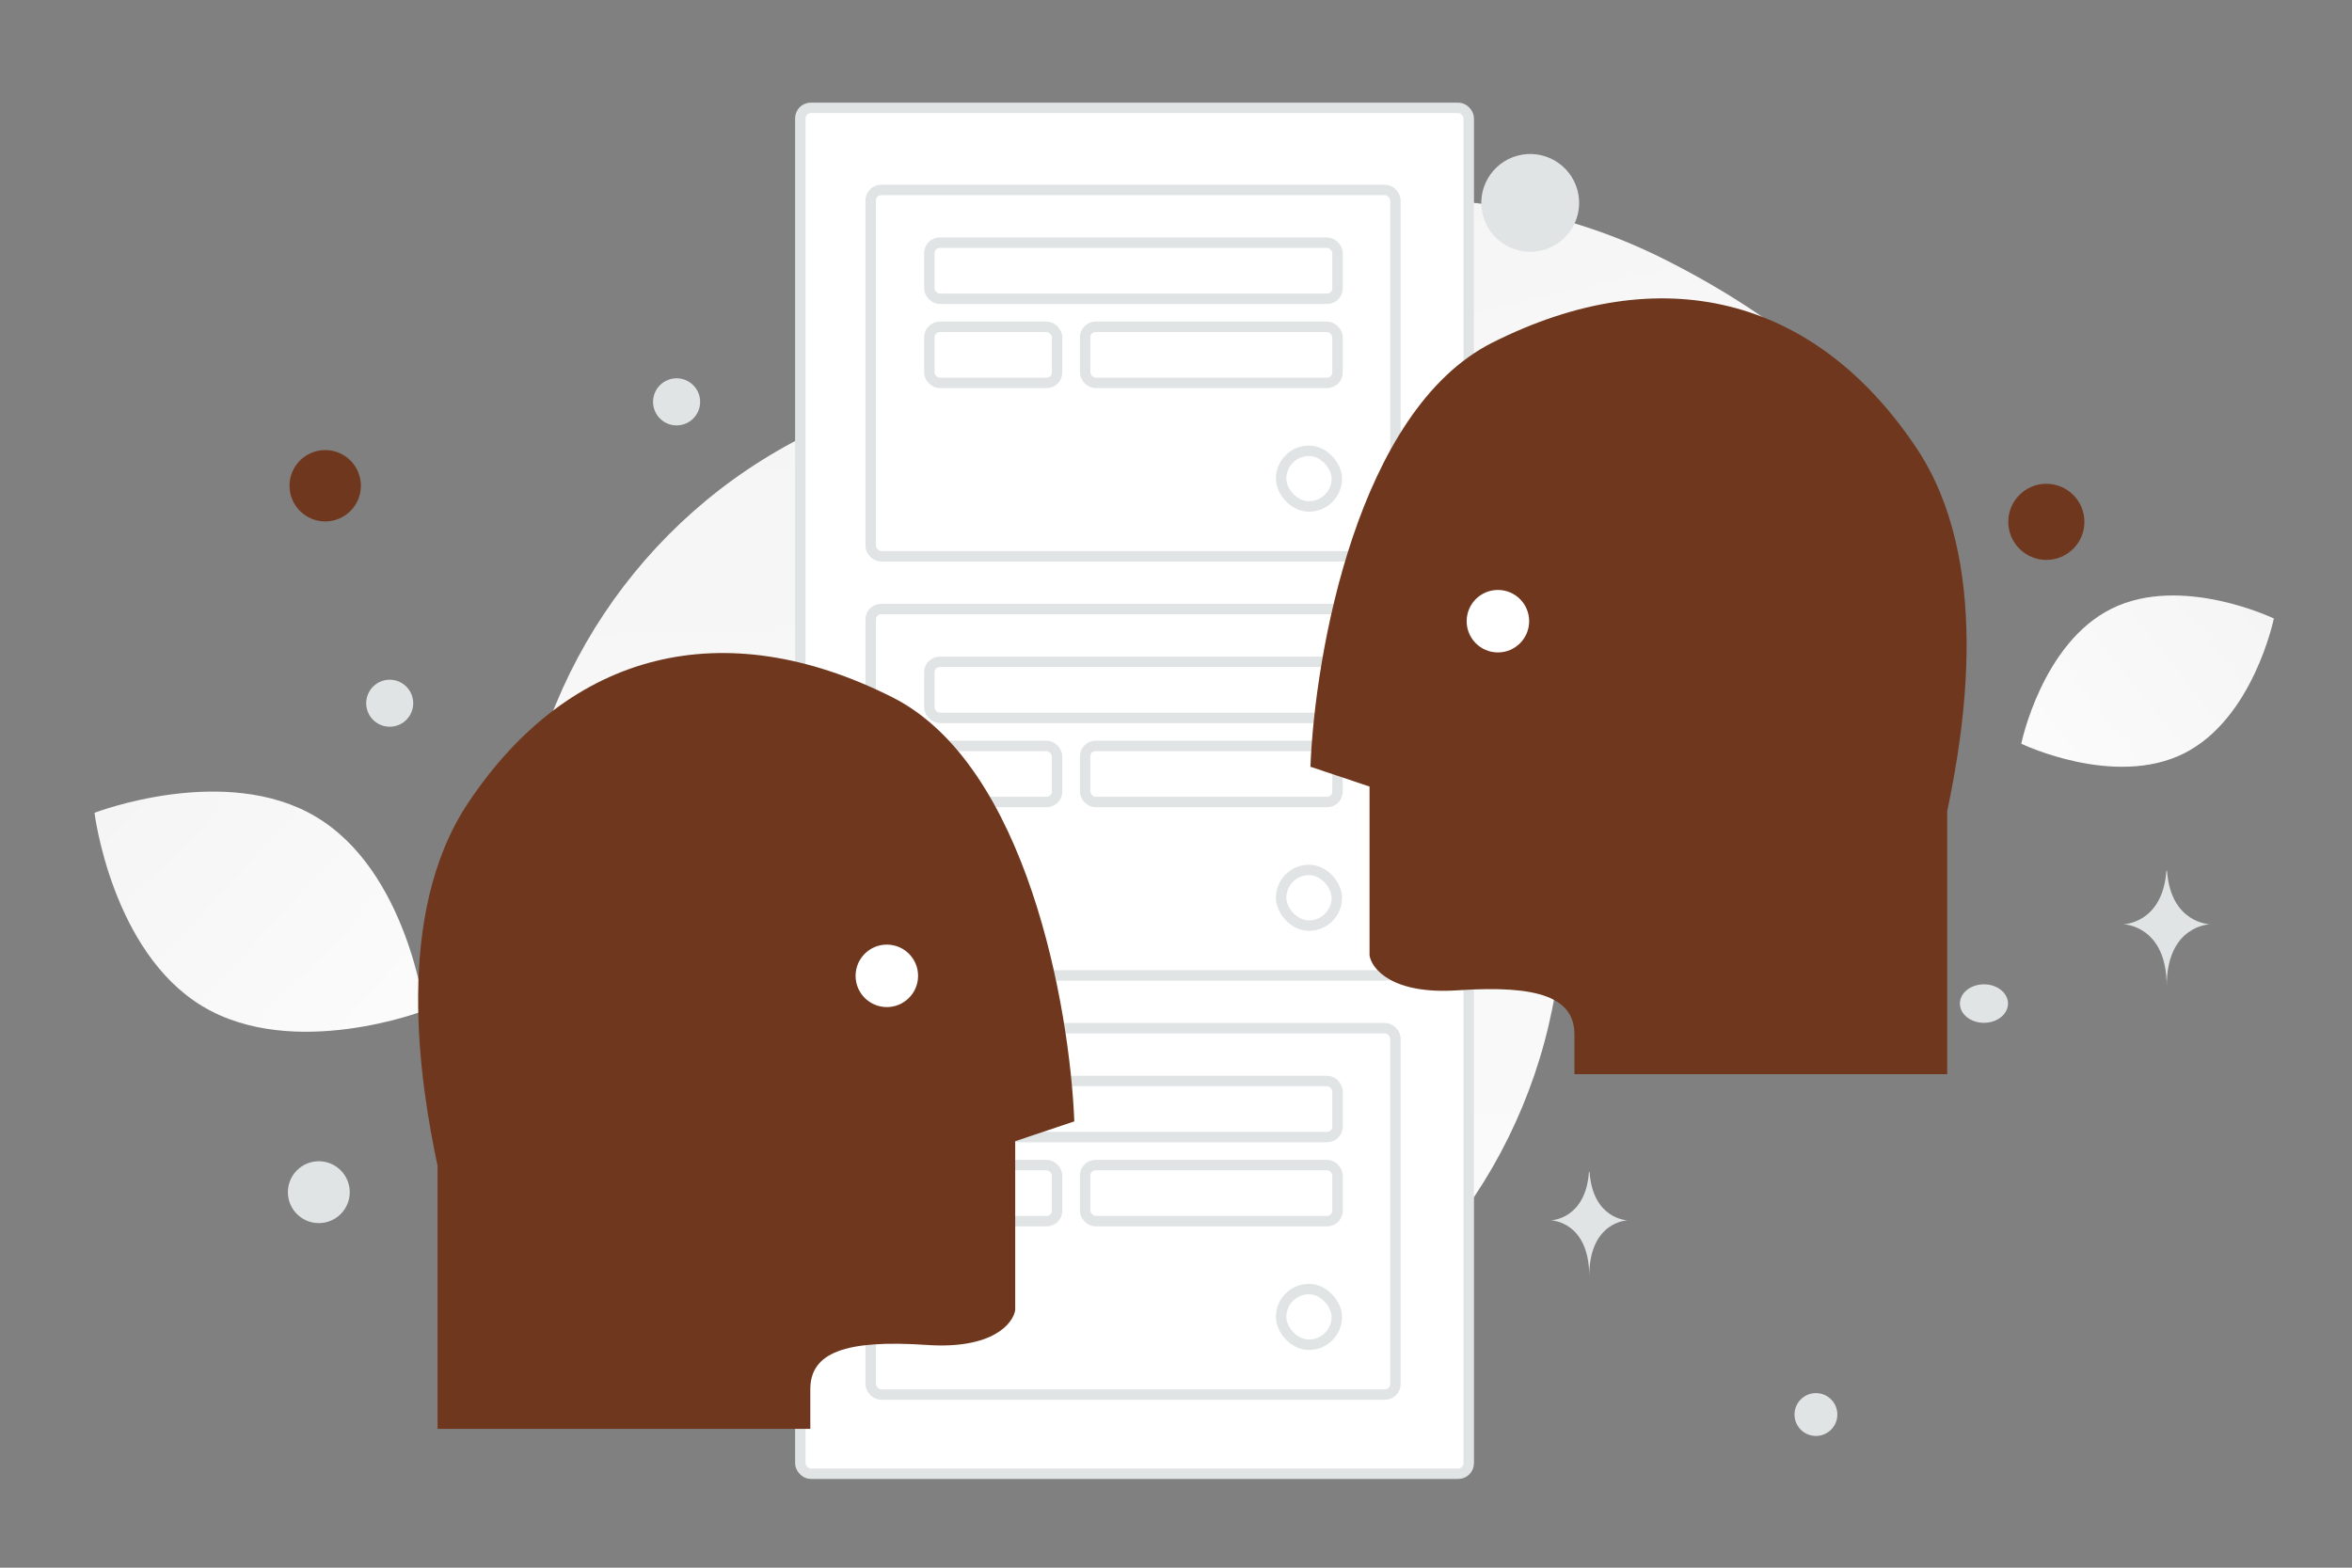 <svg width="900" height="600" viewBox="0 0 900 600" fill="none" xmlns="http://www.w3.org/2000/svg"><rect x="0" y="0" width="900" height="600" fill="#808080" stroke="none"/><path fill="transparent" d="M0 0h900v600H0z"/><ellipse cx="397.676" cy="346.406" rx="200.239" ry="200.8" fill="url(#a)"/><path d="M739.793 235.575c-14.165 25.28-45.187 28.753-94.887 23.949-37.377-3.619-71.463-6.42-108.843-26.801-26.164-14.254-46.875-33.541-61.991-52.272-16.38-20.293-39.243-43.452-28.035-66.46 15.403-31.606 104.476-58.225 190.969-14.694 95.012 47.833 116.643 111.571 102.787 136.278z" fill="url(#b)"/><path d="M835.545 288.427c-26.684 13.237-62.102-3.783-62.102-3.783s7.872-38.475 34.57-51.693c26.685-13.237 62.088 3.765 62.088 3.765s-7.871 38.474-34.556 51.711z" fill="url(#c)"/><path d="M77.565 385.17c34.867 20.897 84.889 1.579 84.889 1.579s-6.54-53.19-41.428-74.064c-34.867-20.896-84.868-1.603-84.868-1.603s6.54 53.191 41.407 74.088z" fill="url(#d)"/><circle cx="783.04" cy="199.727" r="14.57" transform="rotate(180 783.04 199.727)" fill="#6f381e"/><circle cx="234.256" cy="282.259" r="16.392" transform="rotate(180 234.256 282.259)" fill="#6f381e"/><circle r="13.66" transform="matrix(-1 0 0 1 124.441 185.914)" fill="#6f381e"/><circle r="6.375" transform="matrix(-1 0 0 1 658.081 256.945)" fill="#6f381e"/><circle r="8.196" transform="matrix(-1 0 0 1 694.87 541.383)" fill="#E1E4E5"/><circle r="11.838" transform="matrix(-1 0 0 1 121.998 456.282)" fill="#E1E4E5"/><circle r="9.01" transform="matrix(-1 0 0 1 258.903 153.799)" fill="#E1E4E5"/><circle r="10.017" transform="matrix(-1 0 0 1 696.344 155.47)" fill="#E1E4E5"/><circle r="8.995" transform="scale(1 -1) rotate(-75 -100.818 -231.745)" fill="#E1E4E5"/><circle r="11.967" transform="matrix(-1 0 0 1 377.544 78.21)" fill="#E1E4E5"/><ellipse rx="9.205" ry="7.364" transform="matrix(-1 0 0 1 759.165 384.097)" fill="#E1E4E5"/><circle r="18.721" transform="scale(1 -1) rotate(-75 242.168 -420.376)" fill="#E1E4E5"/><path d="M828.972 333.237h.24c1.426 20.204 16.452 20.515 16.452 20.515s-16.569.324-16.569 23.67c0-23.346-16.569-23.67-16.569-23.67s15.019-.311 16.446-20.515zM608.02 448.488h.214c1.265 18.287 14.598 18.568 14.598 18.568s-14.702.293-14.702 21.422c0-21.129-14.703-21.422-14.703-21.422s13.328-.281 14.593-18.568z" fill="#E1E4E5"/><rect x="306.25" y="41.28" width="255.767" height="522.752" rx="4" fill="#fff" stroke="#E1E4E5" stroke-width="4"/><rect x="355.609" y="92.882" width="156.204" height="21.463" rx="4" fill="#fff" stroke="#E1E4E5" stroke-width="4"/><rect x="333.173" y="72.69" width="200.8" height="140.223" rx="4" stroke="#E1E4E5" stroke-width="4"/><rect x="355.609" y="125.077" width="48.888" height="21.463" rx="4" fill="#fff" stroke="#E1E4E5" stroke-width="4"/><rect x="415.229" y="125.077" width="96.584" height="21.463" rx="4" fill="#fff" stroke="#E1E4E5" stroke-width="4"/><rect x="490.223" y="172.529" width="21.314" height="21.314" rx="10.657" fill="#fff" stroke="#E1E4E5" stroke-width="4"/><rect x="355.609" y="253.297" width="156.204" height="21.463" rx="4" fill="#fff" stroke="#E1E4E5" stroke-width="4"/><rect x="333.173" y="233.105" width="200.8" height="140.223" rx="4" stroke="#E1E4E5" stroke-width="4"/><rect x="355.609" y="285.492" width="48.888" height="21.463" rx="4" fill="#fff" stroke="#E1E4E5" stroke-width="4"/><rect x="415.229" y="285.492" width="96.584" height="21.463" rx="4" fill="#fff" stroke="#E1E4E5" stroke-width="4"/><rect x="490.223" y="332.944" width="21.314" height="21.314" rx="10.657" fill="#fff" stroke="#E1E4E5" stroke-width="4"/><rect x="355.609" y="413.713" width="156.204" height="21.463" rx="4" fill="#fff" stroke="#E1E4E5" stroke-width="4"/><rect x="333.173" y="393.521" width="200.8" height="140.223" rx="4" stroke="#E1E4E5" stroke-width="4"/><rect x="355.609" y="445.908" width="48.888" height="21.463" rx="4" fill="#fff" stroke="#E1E4E5" stroke-width="4"/><rect x="415.229" y="445.908" width="96.584" height="21.463" rx="4" fill="#fff" stroke="#E1E4E5" stroke-width="4"/><rect x="490.223" y="493.36" width="21.314" height="21.314" rx="10.657" fill="#fff" stroke="#E1E4E5" stroke-width="4"/><path d="M745.103 310.443v100.676H602.464v-15.106c0-14.056-13.268-19.117-44.631-16.993-25.09 1.699-32.971-8.193-33.775-13.351v-64.633l-22.617-7.586c1.709-43.291 18.033-136.366 69.661-162.34 64.534-32.468 123.425-17.752 162.24 40.357 28.631 42.864 18.596 106.71 11.761 138.976z" fill="#6f381e"/><circle cx="573.18" cy="237.748" r="11.957" fill="#fff"/><path d="M167.427 446.179v100.676h142.639v-15.106c0-14.056 13.269-19.117 44.631-16.993 25.09 1.7 32.971-8.193 33.775-13.351v-64.633l22.617-7.586c-1.709-43.29-18.033-136.365-69.661-162.34-64.534-32.468-123.425-17.752-162.24 40.358-28.631 42.863-18.596 106.709-11.761 138.975z" fill="#6f381e"/><circle r="11.957" transform="matrix(-1 0 0 1 339.35 373.484)" fill="#fff"/><defs><linearGradient id="a" x1="406.215" y1="772.365" x2="393.797" y2="-291.265" gradientUnits="userSpaceOnUse"><stop stop-color="#fff"/><stop offset="1" stop-color="#EEE"/></linearGradient><linearGradient id="b" x1="644.37" y1="399.411" x2="518.117" y2="-167.917" gradientUnits="userSpaceOnUse"><stop stop-color="#fff"/><stop offset="1" stop-color="#EEE"/></linearGradient><linearGradient id="c" x1="733.073" y1="329.717" x2="953.169" y2="155.62" gradientUnits="userSpaceOnUse"><stop stop-color="#fff"/><stop offset="1" stop-color="#EEE"/></linearGradient><linearGradient id="d" x1="212.49" y1="452.436" x2="-68.06" y2="191.769" gradientUnits="userSpaceOnUse"><stop stop-color="#fff"/><stop offset="1" stop-color="#EEE"/></linearGradient></defs></svg>